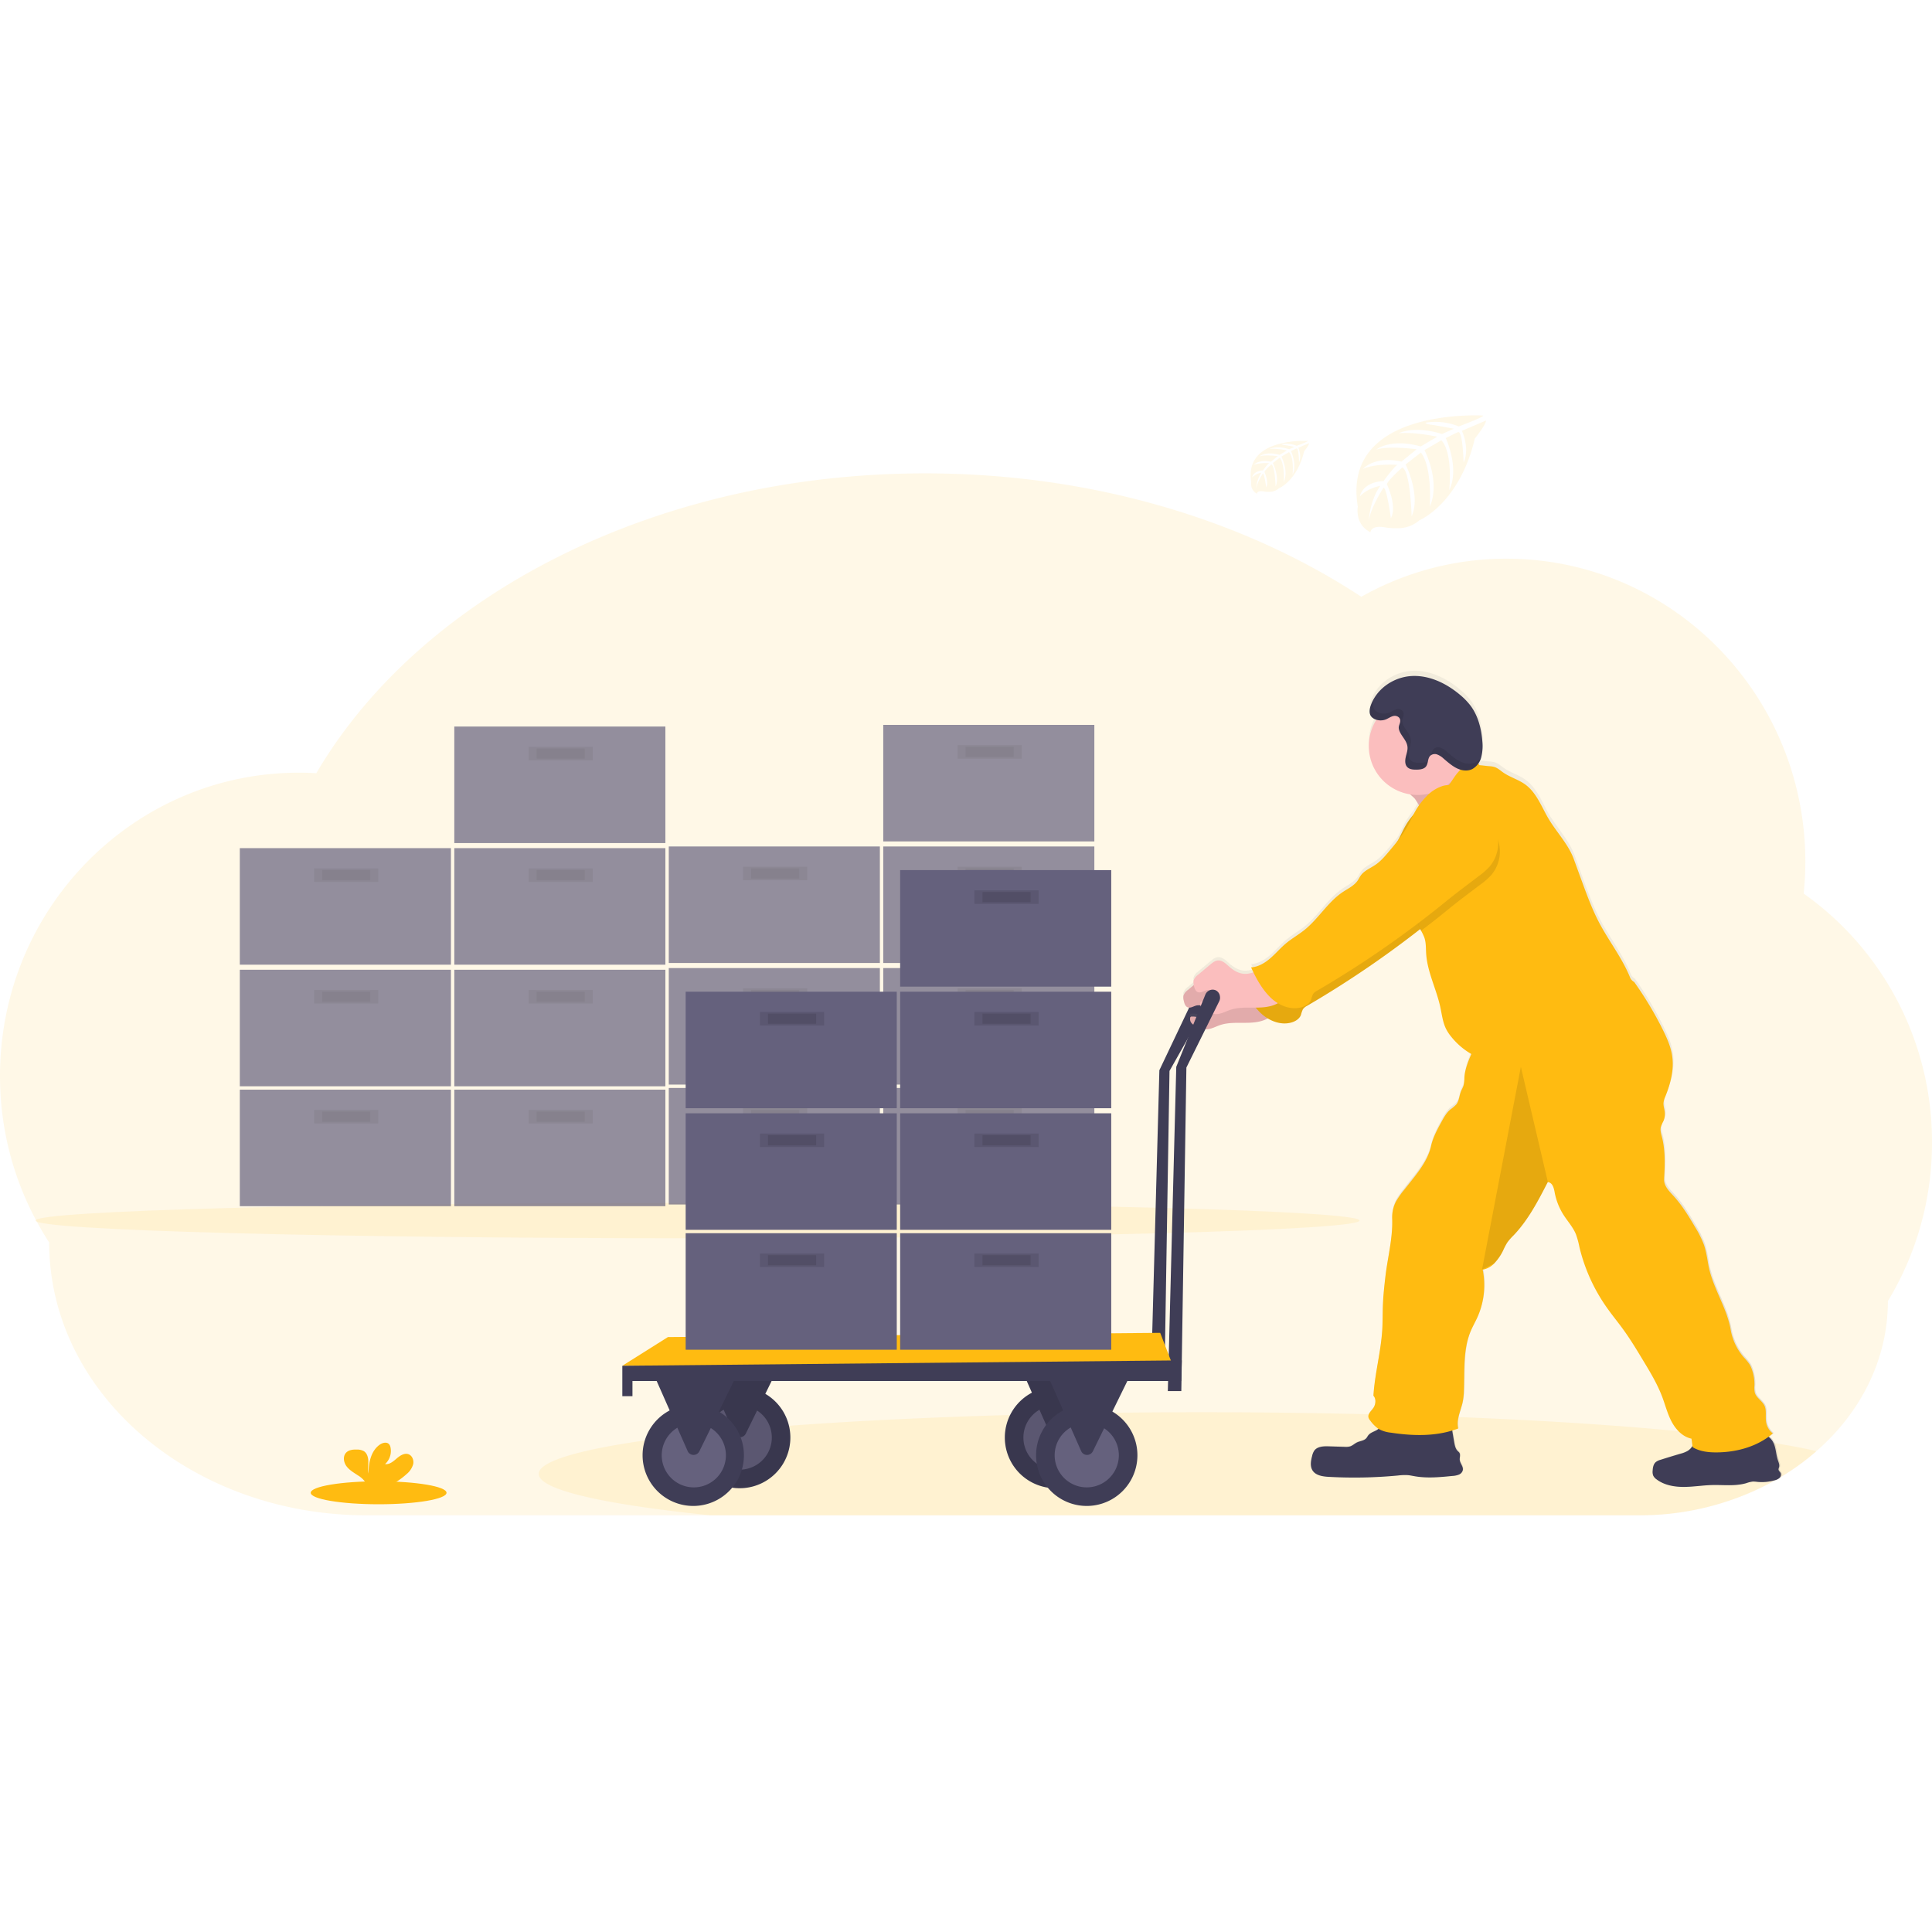 <svg xmlns="http://www.w3.org/2000/svg" width="200" height="200" fill="none"><g clip-path="url(#a)"><path fill="#FB1" d="M200 118.274a31.57 31.57 0 0 1-4.566 16.413c0 6.052-2.822 11.538-7.399 15.537a25.261 25.261 0 0 1-3.846 2.772l-.296.175-.092.054a28.768 28.768 0 0 1-14.175 3.64H37.966c-9.078 0-17.296-3.161-23.25-8.269-5.955-5.108-9.625-12.178-9.625-19.975a31.558 31.558 0 0 1-5.09-17.25c0-17.333 13.852-31.383 30.943-31.383.605 0 1.205.02 1.8.054C43.47 61.755 67.658 49.003 95.76 49.003c17.276 0 33.068 4.817 45.164 12.775a30.453 30.453 0 0 1 15.021-3.942c17.088 0 30.944 14.05 30.944 31.382a32.151 32.151 0 0 1-.175 3.284A31.462 31.462 0 0 1 200 118.274Z" opacity=".1"/><path fill="#FB1" d="M72.203 128.185c37.849 0 68.531-.822 68.531-1.835 0-1.014-30.682-1.836-68.531-1.836-37.849 0-68.532.822-68.532 1.836 0 1.013 30.683 1.835 68.532 1.835Z" opacity=".1"/><g opacity=".7"><path fill="#65617D" d="M46.678 112.801H24.825v12.063h21.853v-12.063Z"/><path fill="#000" d="M39.16 114.899h-6.642v1.398h6.643v-1.398Z" opacity=".1"/><path fill="#000" d="M38.33 115.073h-4.982v1.049h4.983v-1.049Z" opacity=".1"/><path fill="#65617D" d="M68.881 112.801H47.028v12.063H68.88v-12.063Z"/><path fill="#000" d="M61.364 114.899H54.72v1.398h6.644v-1.398Z" opacity=".1"/><path fill="#000" d="M60.533 115.073h-4.982v1.049h4.982v-1.049Z" opacity=".1"/><path fill="#65617D" d="M46.678 100.388H24.825v12.063h21.853v-12.063Z"/><path fill="#000" d="M39.16 102.486h-6.642v1.399h6.643v-1.399Z" opacity=".1"/><path fill="#000" d="M38.33 102.661h-4.982v1.049h4.983v-1.049Z" opacity=".1"/><path fill="#65617D" d="M68.881 100.388H47.028v12.063H68.88v-12.063Z"/><path fill="#000" d="M61.364 102.486H54.72v1.399h6.644v-1.399Z" opacity=".1"/><path fill="#000" d="M60.533 102.661h-4.982v1.049h4.982v-1.049Z" opacity=".1"/><path fill="#65617D" d="M46.678 87.8H24.825v12.064h21.853V87.8Z"/><path fill="#000" d="M39.16 89.899h-6.642v1.398h6.643V89.9Z" opacity=".1"/><path fill="#000" d="M38.33 90.073h-4.982v1.05h4.983v-1.05Z" opacity=".1"/><path fill="#65617D" d="M68.881 87.8H47.028v12.064H68.88V87.8Z"/><path fill="#000" d="M61.364 89.899H54.72v1.398h6.644V89.9Z" opacity=".1"/><path fill="#000" d="M60.533 90.073h-4.982v1.05h4.982v-1.05Z" opacity=".1"/><path fill="#65617D" d="M68.881 75.213H47.028v12.063H68.88V75.213Z"/><path fill="#000" d="M61.364 77.311H54.72v1.399h6.644V77.31Z" opacity=".1"/><path fill="#000" d="M60.533 77.486h-4.982v1.049h4.982v-1.049Z" opacity=".1"/></g><g opacity=".7"><path fill="#65617D" d="M91.084 112.626H69.231v12.063h21.853v-12.063Z"/><path fill="#000" d="M83.567 114.724h-6.644v1.398h6.644v-1.398Z" opacity=".1"/><path fill="#000" d="M82.736 114.899h-4.982v1.049h4.982v-1.049Z" opacity=".1"/><path fill="#65617D" d="M113.287 112.626H91.434v12.063h21.853v-12.063Z"/><path fill="#000" d="M105.769 114.724h-6.643v1.398h6.643v-1.398Z" opacity=".1"/><path fill="#000" d="M104.939 114.899h-4.982v1.049h4.982v-1.049Z" opacity=".1"/><path fill="#65617D" d="M91.084 100.213H69.231v12.063h21.853v-12.063Z"/><path fill="#000" d="M83.567 102.311h-6.644v1.399h6.644v-1.399Z" opacity=".1"/><path fill="#000" d="M82.736 102.486h-4.982v1.049h4.982v-1.049Z" opacity=".1"/><path fill="#65617D" d="M113.287 100.213H91.434v12.063h21.853v-12.063Z"/><path fill="#000" d="M105.769 102.311h-6.643v1.399h6.643v-1.399Z" opacity=".1"/><path fill="#000" d="M104.939 102.486h-4.982v1.049h4.982v-1.049Z" opacity=".1"/><path fill="#65617D" d="M91.084 87.626H69.231v12.063h21.853V87.626Z"/><path fill="#000" d="M83.567 89.724h-6.644v1.398h6.644v-1.398Z" opacity=".1"/><path fill="#000" d="M82.736 89.899h-4.982v1.049h4.982v-1.05Z" opacity=".1"/><path fill="#65617D" d="M113.287 87.626H91.434v12.063h21.853V87.626Z"/><path fill="#000" d="M105.769 89.724h-6.643v1.398h6.643v-1.398Z" opacity=".1"/><path fill="#000" d="M104.939 89.899h-4.982v1.049h4.982v-1.05Z" opacity=".1"/><path fill="#65617D" d="M113.287 75.039H91.434v12.063h21.853V75.038Z"/><path fill="#000" d="M105.769 77.136h-6.643v1.4h6.643v-1.4Z" opacity=".1"/><path fill="#000" d="M104.939 77.311h-4.982v1.05h4.982v-1.05Z" opacity=".1"/></g><path fill="#FB1" d="M153.547 43.02s-14.718-.889-12.988 9.426c0 0-.349 1.823 1.308 2.65 0 0 .026-.764 1.511-.503a6.899 6.899 0 0 0 1.599.076 3.334 3.334 0 0 0 1.955-.807s4.138-1.71 5.746-8.472c0 0 1.191-1.476 1.144-1.855l-2.485 1.061s.85 1.792.175 3.282c0 0-.08-3.217-.557-3.147-.097.015-1.291.62-1.291.62s1.46 3.121.359 5.39c0 0 .418-3.846-.815-5.164l-1.748 1.02s1.706 3.225.549 5.856c0 0 .297-4.035-.918-5.607l-1.584 1.236s1.603 3.178.626 5.36c0 0-.128-4.697-.969-5.052 0 0-1.386 1.224-1.598 1.724 0 0 1.098 2.307.417 3.524 0 0-.418-3.13-.761-3.147 0 0-1.381 2.074-1.524 3.497 0 0 .059-2.116 1.19-3.694 0 0-1.336.229-2.115 1.096 0 0 .215-1.467 2.456-1.595 0 0 1.142-1.573 1.446-1.67 0 0-2.227-.184-3.579.413 0 0 1.189-1.382 3.988-.753l1.565-1.278s-2.934-.4-4.179.042c0 0 1.432-1.224 4.6-.33l1.706-1.011s-2.502-.538-3.991-.35c0 0 1.573-.848 4.491.072l1.224-.547s-1.832-.36-2.369-.418c-.537-.058-.565-.205-.565-.205a6.358 6.358 0 0 1 3.443.383s2.584-.961 2.538-1.124ZM135.394 45.644s-6.644-.403-5.866 4.26c0 0-.155.823.589 1.197 0 0 .013-.35.684-.228.238.04.481.051.722.035a1.5 1.5 0 0 0 .883-.366s1.87-.77 2.598-3.827c0 0 .536-.668.515-.839l-1.122.479s.385.811.082 1.484c0 0-.036-1.454-.251-1.42-.044 0-.584.28-.584.28s.66 1.411.162 2.438c0 0 .189-1.738-.369-2.334l-.79.461s.773 1.456.248 2.645c0 0 .135-1.823-.414-2.533l-.715.558s.724 1.437.283 2.423c0 0-.058-2.124-.439-2.283 0 0-.626.552-.722.78 0 0 .497 1.048.189 1.59 0 0-.189-1.414-.349-1.42 0 0-.623.938-.689 1.574.031-.594.216-1.17.538-1.67-.36.069-.692.24-.956.495 0 0 .098-.66 1.11-.72 0 0 .524-.71.654-.754 0 0-1.007-.084-1.617.188 0 0 .536-.626 1.802-.341l.699-.577s-1.325-.175-1.888.019c0 0 .647-.553 2.079-.15l.769-.46s-1.129-.245-1.804-.156c0 0 .712-.385 2.03.032l.55-.247s-.828-.164-1.071-.189c-.243-.024-.255-.092-.255-.092a2.863 2.863 0 0 1 1.555.175s1.181-.434 1.16-.508Z" opacity=".1"/><path fill="#FB1" d="M39.194 155.72c3.883 0 7.03-.532 7.03-1.188 0-.657-3.147-1.189-7.03-1.189-3.882 0-7.03.532-7.03 1.189 0 .656 3.148 1.188 7.03 1.188Z"/><path fill="#FB1" d="M42.102 152.587c.32-.261.554-.614.67-1.012.087-.4-.085-.874-.47-1.03-.43-.164-.89.135-1.237.436-.348.3-.748.645-1.203.58a1.834 1.834 0 0 0 .566-1.715.724.724 0 0 0-.157-.35c-.24-.255-.671-.146-.958.055-.91.639-1.163 1.875-1.168 2.986-.09-.401-.014-.819-.016-1.224-.001-.406-.115-.874-.463-1.089a1.386 1.386 0 0 0-.7-.165c-.407-.015-.863.027-1.14.326-.35.37-.258.993.043 1.398.3.406.76.666 1.184.948.338.201.627.477.844.806a.719.719 0 0 1 .063.145h2.563a7.112 7.112 0 0 0 1.578-1.095Z"/><path fill="#3F3D56" d="M125.413 102.792a.802.802 0 0 0-.436-.626.803.803 0 0 0-.634-.001.81.81 0 0 0-.442.456l-3.883 8.169-.874 32.168h1.398l.525-32.096 4.272-7.563a.83.83 0 0 0 .074-.507Z"/><path fill="#FB1" d="M188.035 150.224a25.27 25.27 0 0 1-3.686 2.676.584.584 0 0 1-.068.081c-.138.117-.303.2-.48.241a28.782 28.782 0 0 1-14.175 3.64H73.503c-11.014-1.133-17.734-2.635-17.734-4.283 0-1.278 4.035-2.469 10.983-3.465a113.074 113.074 0 0 1 3.73-.479l.855-.1c.634-.072 1.285-.143 1.953-.212h.054l.7-.069c.59-.062 1.194-.119 1.809-.175l.448-.041 1.141-.101c.741-.066 1.499-.13 2.273-.19a492.24 492.24 0 0 1 1.958-.151c6.724-.498 14.475-.874 22.911-1.117l2.409-.082.811-.018 1.713-.038.687-.014.722-.014.514-.009 2.413-.038 1.239-.018h.254c2.931-.035 5.917-.053 8.958-.054 6.011 0 11.839.072 17.393.208 3.189.077 6.281.175 9.275.294H151c8.633.339 16.36.839 22.755 1.46l.117.012c1.642.159 3.196.329 4.654.503 1.372.165 2.661.338 3.857.514.414.062.816.124 1.208.186l.099.017c1.658.268 3.112.54 4.345.836Z" opacity=".1"/><path fill="url(#b)" d="M184.349 152.9a.584.584 0 0 1-.068.081 1.14 1.14 0 0 1-.481.241 4.848 4.848 0 0 1-1.083.175h-.111c-.209.007-.419 0-.627-.021a2.946 2.946 0 0 0-.46-.03h-.021a3.296 3.296 0 0 0-.656.163c-.473.129-.96.199-1.451.206h-.174c-.549 0-1.105-.019-1.656-.016h-.268c-.944.025-1.882.175-2.826.191h-.303c-.925-.023-1.871-.22-2.607-.78a1.035 1.035 0 0 1-.349-.391 1.093 1.093 0 0 1-.061-.525c.017-.316.078-.661.316-.874.15-.115.321-.197.504-.243.319-.103.641-.203.961-.303.32-.099.685-.206 1.03-.307l.066-.021.193-.058.124-.042c.15-.048.294-.114.43-.196.178-.113.329-.264.442-.442.019-.031.04-.065.058-.098.017-.033 0-.054-.012-.082-.03-.219-.053-.442-.091-.656a2.619 2.619 0 0 1-1.292-.73 4.169 4.169 0 0 1-.754-1.02c-.435-.818-.659-1.732-.984-2.601-.498-1.322-1.224-2.542-1.955-3.752-.667-1.115-1.339-2.234-2.098-3.288-.505-.7-1.049-1.366-1.549-2.067a18.363 18.363 0 0 1-2.986-6.521 8.712 8.712 0 0 0-.361-1.325c-.301-.734-.852-1.332-1.278-2.003a6.629 6.629 0 0 1-.925-2.373c-.088-.479-.234-.996-.712-1.049l-.05.1c-.99 1.923-2.006 3.881-3.497 5.451a5.814 5.814 0 0 0-.652.75c-.157.26-.297.53-.42.808a5.234 5.234 0 0 1-.928 1.358 2.712 2.712 0 0 1-.367.31 1.977 1.977 0 0 1-.575.288 1.604 1.604 0 0 1-.249.056c0 .021.009.04.011.061.002.021.01.046.014.068a8.219 8.219 0 0 1-.598 4.885c-.213.463-.467.907-.666 1.378-.033.08-.066.16-.096.241-.699 1.872-.525 3.963-.616 5.975a6.62 6.62 0 0 1-.155 1.308c-.119.484-.31.984-.414 1.484a2.503 2.503 0 0 0-.023 1.145l-.042.016c-.187.07-.378.133-.568.192v.027l.202 1.173c.058.335.126.699.361.937.063.052.122.111.174.175.139.216.016.503.042.76.039.364.374.673.322 1.035a.693.693 0 0 1-.144.294.701.701 0 0 1-.265.192 1.205 1.205 0 0 1-.269.086l-.058.012c-.105.019-.21.03-.315.04-1.302.13-2.622.259-3.912.039-.255-.044-.509-.102-.768-.123a5.722 5.722 0 0 0-.979.041c-2.393.226-4.8.273-7.201.139-.624-.035-1.341-.136-1.671-.669-.275-.443-.175-1.014-.037-1.519.04-.186.111-.364.212-.525a.357.357 0 0 1 .038-.049c.322-.4.927-.425 1.448-.409l1.703.051c.167.013.336 0 .5-.039.276-.08.486-.3.744-.425.325-.155.735-.174.969-.44l.03-.039c.041-.056.079-.114.115-.174 0-.013.016-.025.024-.037l.021-.032c.215-.283.591-.377.897-.557a.863.863 0 0 0 .131-.093l.035-.031a3.59 3.59 0 0 1-.849-.855.853.853 0 0 1-.194-.339.479.479 0 0 1 .021-.285.311.311 0 0 1 .028-.065l.008-.018c.119-.234.364-.445.499-.685a.108.108 0 0 0 .012-.024c.185-.35.222-.892-.053-1.173.14-2.303.773-4.546.913-6.855.056-.915.033-1.833.075-2.75.042-.918.14-1.808.243-2.708.231-2.058.79-4.074.712-6.14a3.704 3.704 0 0 1 .024-.577.294.294 0 0 1 0-.042c.056-.424.188-.833.39-1.21.253-.425.54-.83.858-1.21 1.076-1.398 2.367-2.797 2.75-4.517.198-.888.635-1.701 1.07-2.5.257-.476.525-.963.936-1.313.222-.154.429-.33.617-.525.286-.37.297-.882.467-1.323.087-.229.222-.439.288-.675 0-.024.012-.047.017-.072.039-.238.06-.479.062-.72 0-.07.01-.138.019-.206a7.307 7.307 0 0 1 .596-1.998c.037-.081.072-.163.107-.243a7.499 7.499 0 0 1-2.098-1.82 4.281 4.281 0 0 1-.509-.768c-.36-.715-.442-1.529-.612-2.313-.405-1.867-1.334-3.626-1.463-5.535-.039-.582 0-1.183-.203-1.734a3.594 3.594 0 0 0-.197-.434l-.093-.174-.035-.067-.089-.175-.144.112a104.646 104.646 0 0 1-11.241 7.679l-.336.199a1.224 1.224 0 0 0-.444.364c-.014.022-.026.045-.038.068-.08.166-.101.349-.175.524-.157.401-.561.656-.974.775a3.005 3.005 0 0 1-2.211-.285c-.086-.044-.175-.089-.252-.14-.204.113-.42.205-.643.274-.7.203-1.432.194-2.156.193-.724-.002-1.463 0-2.149.237-.458.156-.902.413-1.377.437-.055.004-.11.004-.164 0a2.362 2.362 0 0 1-.78-.229l-.144-.064a2.497 2.497 0 0 1-.216-.117 1.223 1.223 0 0 1-.212-.166.781.781 0 0 1-.196-.334.569.569 0 0 1 0-.278.176.176 0 0 1 .06-.105.178.178 0 0 1 .103-.026c.2-.003.401.014.598.05.116.016.233.023.349.019h.063a.753.753 0 0 0 .525-.297.323.323 0 0 0 .045-.084.395.395 0 0 0 .032-.195c-.074-.034-.147-.067-.217-.107-.037-.019-.072-.04-.107-.061l-.021-.014a1.274 1.274 0 0 1-.174-.145.69.69 0 0 1-.09-.112.696.696 0 0 1-.103-.21.94.94 0 0 0-.435.012c-.191.053-.383.165-.572.203a.505.505 0 0 1-.288-.012c-.273-.098-.369-.43-.427-.715-.01-.054-.022-.11-.031-.166a.893.893 0 0 1 0-.326c.084-.244.246-.454.46-.599l.573-.481.042-.035c0-.047-.019-.094-.026-.142a.893.893 0 0 1 0-.326c.084-.244.246-.454.46-.598l1.269-1.069c.238-.199.496-.409.806-.43.459-.031.827.35 1.171.656.434.385.96.699 1.538.738.276.012.552-.026.813-.112l.149-.049c-.031-.065-.063-.129-.093-.194-.05-.107-.101-.215-.15-.324.745-.047 1.421-.456 1.986-.945.565-.49 1.049-1.069 1.619-1.55.615-.524 1.322-.914 1.946-1.419 1.451-1.177 2.414-2.906 3.966-3.942.539-.362 1.161-.65 1.528-1.189.114-.175.2-.35.317-.525.372-.524 1.01-.765 1.537-1.129.526-.363.984-.897 1.412-1.409.304-.365.61-.73.901-1.107.267-.498.493-1.019.772-1.51.238-.415.515-.806.827-1.168.072-.14.145-.28.224-.416.079-.136.136-.229.21-.35.05-.078.103-.153.157-.23a10.716 10.716 0 0 0-.383-.632l-.035-.047a5.234 5.234 0 0 0-.493-.461 5.098 5.098 0 0 1-4.293-5.056 5.059 5.059 0 0 1 .793-2.72 1.577 1.577 0 0 1-.232-.095.915.915 0 0 1-.325-.267.763.763 0 0 1-.135-.34c-.03-.288.014-.579.126-.846a4.269 4.269 0 0 1 .175-.4c.781-1.574 2.447-2.54 4.112-2.609 1.795-.071 3.543.772 4.959 1.978a6.62 6.62 0 0 1 1.126 1.183c.74 1.028 1.074 2.343 1.172 3.645a5.69 5.69 0 0 1-.021 1.21 2.904 2.904 0 0 1-.172.67c-.031.082-.05.119-.078.175v.008a2.584 2.584 0 0 1-.086.161l-.016.023-.023.037.046.101c.016.033.03.065.047.096h.021c.35.028.673.077 1.03.105.168.008.334.034.496.077.35.105.614.36.908.566.727.515 1.622.754 2.337 1.285 1.049.784 1.573 2.077 2.21 3.236.839 1.553 2.206 2.875 2.809 4.535.273.754.547 1.507.822 2.26.537 1.473 1.073 2.954 1.802 4.344 1.014 1.933 2.387 3.67 3.2 5.702.08.204.232.372.426.472a37.08 37.08 0 0 1 2.946 4.929c.449.907.874 1.849 1.005 2.855a6.881 6.881 0 0 1-.218 2.667c-.14.515-.311 1.021-.512 1.514a2.46 2.46 0 0 0-.175.541v.057c-.035.336.092.668.127 1.004.03.27-.001.543-.089.801l-.045.12c-.109.205-.2.417-.275.637a.704.704 0 0 0-.014.08c-.057.379.093.762.175 1.142.308 1.37.252 2.797.175 4.195-.04.7.524 1.261.996 1.777.875.966 1.558 2.097 2.217 3.223.36.572.663 1.177.904 1.808.25.72.35 1.483.488 2.229.446 2.308 1.902 4.346 2.297 6.659a5.945 5.945 0 0 0 1.351 2.864c.212.218.406.452.583.699.121.197.218.409.288.629.172.515.253 1.055.24 1.597a2.41 2.41 0 0 0 .043.776c.165.537.752.832.995 1.337.243.506.075 1.152.175 1.726.078.462.328.878.699 1.164-.14.123-.287.234-.437.35.139.108.261.236.362.381.069.097.127.2.175.309.231.537.238 1.175.426 1.749.081.237.194.489.125.73a.813.813 0 0 0-.06.217c0 .157.164.261.227.404a.433.433 0 0 1-.091.421Z"/><path fill="#FBBEBE" d="M147.35 84.718c1.069-.288 2.022-.891 2.956-1.487l3.253-2.072c-.883-.07-1.645-.7-2.098-1.462-.452-.762-.639-1.648-.793-2.519-1.399.546-2.61 1.47-3.74 2.448-.447.386-1.398.97-1.536 1.573-.139.603.743 1.093 1.083 1.497.118.134 1.221 1.926.875 2.022Z"/><path fill="#000" d="M147.35 84.718c1.069-.288 2.022-.891 2.956-1.487l3.253-2.072c-.883-.07-1.645-.7-2.098-1.462-.452-.762-.639-1.648-.793-2.519-1.399.546-2.61 1.47-3.74 2.448-.447.386-1.398.97-1.536 1.573-.139.603.743 1.093 1.083 1.497.118.134 1.221 1.926.875 2.022Z" opacity=".1"/><path fill="#FBBEBE" d="M129.571 101.83c-.573.294-1.183.595-1.825.553-.577-.037-1.103-.35-1.536-.733-.35-.304-.71-.683-1.17-.652-.308.021-.566.229-.804.427l-1.268 1.061a1.191 1.191 0 0 0-.459.594c-.026.165-.015.333.029.493.058.284.154.614.427.71.273.096.57-.11.858-.189a1.016 1.016 0 0 1 .991.292.588.588 0 0 1 .175.381c0 .317-.349.525-.671.541-.322.015-.629-.09-.948-.07a.138.138 0 0 0-.057.004.143.143 0 0 0-.105.125.66.66 0 0 0 .204.608c.166.152.36.271.57.35.245.121.509.198.78.227.537.035 1.03-.262 1.538-.435.686-.231 1.424-.238 2.147-.236.724.002 1.458.012 2.152-.191.694-.202 1.354-.652 1.625-1.321a.317.317 0 0 0 .029-.203.337.337 0 0 0-.147-.175c-.975-.722-1.37-1.599-2.468-2.119l-.067-.042Z"/><path fill="#000" d="M129.571 101.83c-.573.294-1.183.595-1.825.553-.577-.037-1.103-.35-1.536-.733-.35-.304-.71-.683-1.17-.652-.308.021-.566.229-.804.427l-1.268 1.061a1.191 1.191 0 0 0-.459.594c-.026.165-.015.333.029.493.058.284.154.614.427.71.273.096.57-.11.858-.189a1.016 1.016 0 0 1 .991.292.588.588 0 0 1 .175.381c0 .317-.349.525-.671.541-.322.015-.629-.09-.948-.07a.138.138 0 0 0-.057.004.143.143 0 0 0-.105.125.66.66 0 0 0 .204.608c.166.152.36.271.57.35.245.121.509.198.78.227.537.035 1.03-.262 1.538-.435.686-.231 1.424-.238 2.147-.236.724.002 1.458.012 2.152-.191.694-.202 1.354-.652 1.625-1.321a.317.317 0 0 0 .029-.203.337.337 0 0 0-.147-.175c-.975-.722-1.37-1.599-2.468-2.119l-.067-.042Z" opacity=".1"/><path fill="#FB1" d="M150.044 83.185a2.116 2.116 0 0 0-1.85-.215 3.995 3.995 0 0 0-1.593 1.061 7.335 7.335 0 0 0-1.124 1.485c-.297.524-.524 1.073-.822 1.596-.524.935-1.209 1.76-1.898 2.579-.429.508-.862 1.024-1.411 1.398-.549.374-1.163.603-1.535 1.123-.117.164-.201.35-.316.515-.366.535-.986.822-1.527 1.18-1.549 1.032-2.512 2.749-3.959 3.918-.625.504-1.329.899-1.943 1.413-.571.477-1.049 1.049-1.619 1.538-.57.49-1.239.894-1.982.939.496 1.107 1.089 2.192 1.94 3.054.852.862 2.128 1.413 3.291 1.075.412-.119.816-.37.973-.769.05-.205.119-.404.207-.596.116-.154.268-.278.442-.362a104.466 104.466 0 0 0 13.306-9.218c1.124-.916 2.239-1.737 3.393-2.623a7.39 7.39 0 0 0 1.142-1 3.802 3.802 0 0 0 .461-4.187 9.94 9.94 0 0 0-1.059-1.435 12.615 12.615 0 0 0-2.517-2.469Z"/><path fill="#000" d="M150.044 83.185a2.116 2.116 0 0 0-1.85-.215 3.995 3.995 0 0 0-1.593 1.061 7.335 7.335 0 0 0-1.124 1.485c-.297.524-.524 1.073-.822 1.596-.524.935-1.209 1.76-1.898 2.579-.429.508-.862 1.024-1.411 1.398-.549.374-1.163.603-1.535 1.123-.117.164-.201.35-.316.515-.366.535-.986.822-1.527 1.18-1.549 1.032-2.512 2.749-3.959 3.918-.625.504-1.329.899-1.943 1.413-.571.477-1.049 1.049-1.619 1.538-.57.49-1.239.894-1.982.939.496 1.107 1.089 2.192 1.94 3.054.852.862 2.128 1.413 3.291 1.075.412-.119.816-.37.973-.769.05-.205.119-.404.207-.596.116-.154.268-.278.442-.362a104.466 104.466 0 0 0 13.306-9.218c1.124-.916 2.239-1.737 3.393-2.623a7.39 7.39 0 0 0 1.142-1 3.802 3.802 0 0 0 .461-4.187 9.94 9.94 0 0 0-1.059-1.435 12.615 12.615 0 0 0-2.517-2.469Z" opacity=".1"/><path fill="#3F3D56" d="M142.532 148.04c-.306.175-.682.273-.897.556-.07.091-.117.198-.193.285-.232.273-.645.285-.968.441-.259.122-.469.349-.743.421-.164.039-.334.052-.502.039l-1.699-.051c-.539-.016-1.17.012-1.483.451a1.608 1.608 0 0 0-.213.524c-.131.502-.238 1.07.037 1.511.328.524 1.049.631 1.669.666 2.398.133 4.802.086 7.193-.14a5.67 5.67 0 0 1 .975-.04c.259.021.512.079.768.122 1.288.219 2.606.091 3.907-.038.22-.011.437-.057.642-.137a.674.674 0 0 0 .407-.484c.054-.36-.283-.666-.32-1.028-.026-.255.096-.54-.044-.757a1.308 1.308 0 0 0-.174-.175c-.235-.243-.303-.598-.361-.93l-.306-1.795a.55.55 0 0 0-.146-.339.498.498 0 0 0-.217-.089c-1.332-.301-2.698-.027-4.021.141-.681.1-1.37.135-2.058.103-.297-.019-.412-.054-.634.14-.223.194-.341.441-.619.603ZM174.701 150.201a2.93 2.93 0 0 1-.745.292c-.686.2-1.372.41-2.056.628a1.354 1.354 0 0 0-.501.241c-.238.21-.299.552-.317.874-.023.177-.002.357.061.524.082.157.203.291.35.389.783.592 1.806.776 2.788.776.983 0 1.958-.166 2.941-.193 1.187-.031 2.406.137 3.547-.195.218-.081.444-.136.675-.165.153-.002.306.008.458.03.612.061 1.23.004 1.822-.166.178-.039.343-.122.482-.24a.459.459 0 0 0 .13-.493c-.063-.141-.224-.244-.226-.4a.742.742 0 0 1 .058-.217c.071-.239-.044-.489-.124-.725-.226-.675-.189-1.451-.593-2.037-.404-.586-1.145-.827-1.85-.92a5.16 5.16 0 0 0-1.722.049c-.638.137-1.234.422-1.86.604a6.104 6.104 0 0 1-2.238.211c-.5-.042-.328.037-.498.456-.12.28-.323.516-.582.677Z"/><path fill="#FBBEBE" d="M146.766 82.294a5.07 5.07 0 1 0 0-10.14 5.07 5.07 0 0 0 0 10.14Z"/><path fill="#FB1" d="M183.521 148.388c-1.574 1.351-3.698 1.942-5.769 1.963-.875.009-1.782-.085-2.527-.538-.052-.287-.073-.596-.126-.883-.903-.189-1.604-.925-2.042-1.739-.437-.815-.659-1.721-.984-2.584-.496-1.315-1.224-2.527-1.951-3.729-.668-1.109-1.337-2.221-2.098-3.268-.503-.699-1.049-1.357-1.547-2.054a18.194 18.194 0 0 1-2.981-6.479 8.475 8.475 0 0 0-.362-1.317c-.3-.73-.851-1.325-1.276-1.991a6.594 6.594 0 0 1-.925-2.358c-.085-.476-.232-.99-.709-1.039-1.004 1.95-2.027 3.93-3.544 5.516a5.63 5.63 0 0 0-.652.745 7.137 7.137 0 0 0-.42.804 5.186 5.186 0 0 1-.926 1.35 2.167 2.167 0 0 1-1.193.65 8.155 8.155 0 0 1-.573 4.983c-.212.461-.465.902-.664 1.368-.815 1.924-.626 4.093-.712 6.179a6.457 6.457 0 0 1-.154 1.299c-.211.853-.648 1.76-.437 2.613-2.192.838-4.628.785-6.949.432a3.343 3.343 0 0 1-1.296-.393 3.57 3.57 0 0 1-.849-.85.839.839 0 0 1-.194-.337c-.091-.399.349-.7.554-1.049.204-.35.241-.904-.04-1.191.139-2.288.772-4.522.912-6.818.056-.909.033-1.822.075-2.732.042-.911.14-1.798.242-2.693.23-2.043.79-4.047.711-6.101a3.552 3.552 0 0 1 .422-1.817 9.13 9.13 0 0 1 .856-1.202c1.074-1.387 2.364-2.777 2.747-4.488.197-.883.634-1.691 1.068-2.484.257-.474.524-.958.933-1.306.223-.154.43-.33.618-.525.286-.369.297-.874.466-1.315.088-.227.222-.437.287-.671.053-.259.08-.522.079-.787.056-.846.381-1.664.723-2.438a7.48 7.48 0 0 1-2.097-1.808 4.424 4.424 0 0 1-.507-.764c-.361-.71-.443-1.519-.612-2.297-.404-1.857-1.332-3.603-1.462-5.5-.038-.579 0-1.177-.201-1.724a5.414 5.414 0 0 0-.325-.673 2.73 2.73 0 0 1-.276-.678c-.112-.516.042-1.05 0-1.574-.042-.463-.24-.897-.338-1.35a6.38 6.38 0 0 1-.05-1.783c.043-.699.195-1.421.136-2.112a8.166 8.166 0 0 1 2.194-6.283l.04-.04c.334-.35.7-.66 1-1.03.409-.496.7-1.08 1.131-1.563.189-.215.402-.407.59-.624.171-.227.361-.44.568-.636a.871.871 0 0 1 .79-.212 2.2 2.2 0 0 0 .241.745c.364.028.687.079 1.049.107.168.008.334.033.497.077.341.103.613.35.905.56.727.513 1.621.75 2.336 1.279 1.049.778 1.573 2.063 2.206 3.215.838 1.544 2.203 2.856 2.797 4.507l.82 2.245c.537 1.465 1.074 2.935 1.801 4.316 1.012 1.923 2.383 3.656 3.196 5.668a.908.908 0 0 0 .425.468 36.679 36.679 0 0 1 2.942 4.895c.449.903.874 1.84 1.003 2.838.191 1.411-.194 2.837-.729 4.155a2.165 2.165 0 0 0-.174.595c-.035.334.092.662.127.996.034.312-.012.627-.134.916a4.177 4.177 0 0 0-.275.633c-.094.402.074.811.164 1.214.308 1.361.252 2.772.175 4.167-.04.7.525 1.254.995 1.766.874.96 1.556 2.082 2.215 3.203.358.568.661 1.17.902 1.797.25.715.35 1.472.488 2.215.444 2.292 1.899 4.318 2.294 6.617a5.88 5.88 0 0 0 1.349 2.845c.211.218.406.452.582.699.121.196.218.406.287.626.172.51.253 1.047.24 1.586a2.38 2.38 0 0 0 .043.771c.165.533.752.826.993 1.328.242.502.076 1.145.175 1.715.076.461.322.875.691 1.161Z"/><path fill="#FBBEBE" d="M130.621 100.257c-.574.294-1.184.595-1.825.553-.577-.037-1.104-.35-1.537-.733-.35-.304-.71-.683-1.17-.652-.307.02-.566.229-.804.427l-1.267 1.061a1.188 1.188 0 0 0-.46.594c-.025.165-.015.333.03.493.057.283.153.614.426.71.273.096.57-.11.859-.189a1.01 1.01 0 0 1 .991.292.591.591 0 0 1 .175.381c0 .317-.35.525-.672.54-.321.016-.629-.089-.947-.07a.143.143 0 0 0-.058.005.145.145 0 0 0-.105.125.66.66 0 0 0 .205.608c.166.152.359.27.57.35.244.121.508.198.779.227.537.035 1.03-.262 1.539-.435.685-.231 1.423-.238 2.147-.236.723.002 1.458.012 2.152-.191.694-.203 1.353-.652 1.624-1.321a.324.324 0 0 0 .03-.203.333.333 0 0 0-.147-.175c-.976-.722-1.371-1.6-2.469-2.119l-.066-.042Z"/><path fill="#3F3D56" d="M144.299 74.109c-.303.048-.56.253-.846.367a1.462 1.462 0 0 1-1.196-.063.923.923 0 0 1-.327-.266c-.234-.325-.152-.797-.009-1.178.679-1.803 2.49-2.918 4.283-2.99 1.794-.072 3.539.766 4.953 1.963.421.346.798.741 1.124 1.177.738 1.023 1.072 2.329 1.17 3.622a4.712 4.712 0 0 1-.107 1.623 1.97 1.97 0 0 1-.919 1.24c-.5.255-1.1.174-1.605-.07-.505-.245-.939-.632-1.373-1a2.029 2.029 0 0 0-.683-.436.7.7 0 0 0-.74.175c-.234.281-.174.743-.388 1.049-.213.306-.657.35-1.031.35-.374 0-.754-.032-.977-.33-.205-.269-.175-.662-.098-1.001.077-.34.208-.675.174-1.023-.071-.699-.683-1.13-.874-1.772-.124-.422.149-.6.121-.981-.021-.336-.381-.5-.652-.456Z"/><path fill="#000" d="M160.227 122.329v.043c-1.003 1.95-2.026 3.931-3.544 5.516a5.78 5.78 0 0 0-.652.745 7.216 7.216 0 0 0-.419.804 5.19 5.19 0 0 1-.927 1.35l-1.266.633 4.021-20.979 2.787 11.888ZM154.383 90.577a7.436 7.436 0 0 1-1.142 1c-1.154.874-2.273 1.7-3.393 2.622-.904.736-1.82 1.456-2.749 2.161a2.809 2.809 0 0 1-.276-.678c-.112-.516.042-1.049 0-1.573-.042-.464-.239-.897-.337-1.35-.1-.59-.117-1.19-.051-1.783.044-.7.196-1.422.136-2.112a8.17 8.17 0 0 1 2.205-6.296l.04-.04c.188-.11.388-.198.595-.266a2.104 2.104 0 0 1 1.849.224 12.62 12.62 0 0 1 2.518 2.469c.395.445.75.926 1.059 1.435a3.795 3.795 0 0 1-.454 4.187Z" opacity=".1"/><path fill="#FB1" d="M151.093 81.612a2.106 2.106 0 0 0-1.85-.215 3.99 3.99 0 0 0-1.592 1.06 7.306 7.306 0 0 0-1.125 1.485c-.297.525-.524 1.074-.821 1.596-.525.936-1.21 1.76-1.899 2.579-.428.509-.862 1.024-1.411 1.399-.549.374-1.162.603-1.535 1.122-.117.164-.201.35-.316.516-.366.535-.986.821-1.526 1.18-1.549 1.031-2.513 2.748-3.96 3.918-.624.503-1.329.898-1.942 1.412-.572.477-1.049 1.05-1.619 1.539-.57.49-1.24.893-1.983.939.497 1.106 1.089 2.192 1.941 3.054.851.862 2.127 1.412 3.29 1.075.413-.119.816-.371.974-.769.049-.205.118-.405.206-.597a1.23 1.23 0 0 1 .442-.361 104.531 104.531 0 0 0 13.306-9.219c1.124-.916 2.24-1.736 3.394-2.622a7.429 7.429 0 0 0 1.141-1 3.801 3.801 0 0 0 .462-4.187c-.31-.51-.664-.99-1.06-1.436a12.615 12.615 0 0 0-2.517-2.468Z"/><g fill="#000" opacity=".1"><path d="M146.955 78.967c-.35 0-.754-.032-.978-.329-.202-.27-.174-.663-.097-1.002.077-.339.208-.674.174-1.022-.071-.7-.683-1.13-.874-1.773-.124-.421.149-.6.121-.98-.025-.331-.383-.496-.654-.452-.302.049-.559.254-.846.367a1.462 1.462 0 0 1-1.196-.063.923.923 0 0 1-.327-.265c-.234-.326-.152-.798-.009-1.179 0-.014.013-.026.018-.04a4.243 4.243 0 0 0-.367.74c-.144.38-.226.853.009 1.178a.92.92 0 0 0 .326.266 1.462 1.462 0 0 0 1.196.063c.287-.114.544-.319.846-.368.271-.043.63.121.654.451.028.382-.244.56-.12.981.187.643.799 1.08.874 1.773.035.35-.093.685-.175 1.023-.082.337-.105.732.098 1.001.224.298.624.326.977.33.353.003.808-.022 1.032-.35.096-.166.16-.348.187-.537-.238.17-.57.19-.869.187ZM152.775 78.904c-.5.255-1.1.175-1.605-.07-.505-.245-.939-.631-1.373-1a2.039 2.039 0 0 0-.683-.436.7.7 0 0 0-.74.175 1.336 1.336 0 0 0-.218.588.737.737 0 0 1 .608-.065c.255.098.487.246.684.435.433.37.874.757 1.372 1 .498.243 1.105.325 1.605.07.442-.258.764-.681.897-1.176-.144.199-.331.363-.547.479Z"/></g><path fill="#3F3D56" d="M109.266 154.059a5.245 5.245 0 1 0 0-10.49 5.245 5.245 0 0 0 0 10.49Z"/><path fill="#000" d="M109.266 154.059a5.245 5.245 0 1 0 0-10.49 5.245 5.245 0 0 0 0 10.49Z" opacity=".1"/><path fill="#65617D" d="M109.266 152.136a3.321 3.321 0 1 0 0-6.642 3.321 3.321 0 0 0 0 6.642Z"/><path fill="#000" d="M109.266 152.136a3.321 3.321 0 1 0 0-6.642 3.321 3.321 0 0 0 0 6.642Z" opacity=".1"/><path fill="#3F3D56" d="m105.245 140.598 3.44 7.78a.672.672 0 0 0 .598.399.668.668 0 0 0 .614-.375l4.089-8.329-8.741.525Z"/><path fill="#000" d="m105.245 140.598 3.44 7.78a.672.672 0 0 0 .598.399.668.668 0 0 0 .614-.375l4.089-8.329-8.741.525Z" opacity=".1"/><path fill="#3F3D56" d="M76.573 154.059a5.244 5.244 0 1 0 0-10.489 5.244 5.244 0 0 0 0 10.489Z"/><path fill="#000" d="M76.573 154.059a5.244 5.244 0 1 0 0-10.489 5.244 5.244 0 0 0 0 10.489Z" opacity=".1"/><path fill="#65617D" d="M76.574 152.136a3.321 3.321 0 1 0 0-6.643 3.321 3.321 0 0 0 0 6.643Z"/><path fill="#000" d="M76.574 152.136a3.321 3.321 0 1 0 0-6.643 3.321 3.321 0 0 0 0 6.643Z" opacity=".1"/><path fill="#3F3D56" d="m72.552 140.598 3.44 7.78a.674.674 0 0 0 .599.399.662.662 0 0 0 .614-.375l4.088-8.329-8.74.525Z"/><path fill="#000" d="m72.552 140.598 3.44 7.78a.674.674 0 0 0 .599.399.662.662 0 0 0 .614-.375l4.088-8.329-8.74.525Z" opacity=".1"/><path fill="#3F3D56" d="M126.287 103.142a.788.788 0 0 0-.436-.626.803.803 0 0 0-.634-.001.824.824 0 0 0-.443.455l-3.008 7.471-.874 33.566h1.398l.525-33.495 3.398-6.863a.83.83 0 0 0 .074-.507Z"/><path fill="#FB1" d="m64.423 141.385 4.72-2.972 50.962-.437 1.311 3.409H64.423Z"/><path fill="#3F3D56" d="M64.423 144.531v-3.146l57.916-.56-.056 2.133H65.472v1.573h-1.05ZM71.766 155.895a5.245 5.245 0 1 0 0-10.49 5.245 5.245 0 0 0 0 10.49Z"/><path fill="#65617D" d="M71.766 153.972a3.322 3.322 0 1 0 0-6.643 3.322 3.322 0 0 0 0 6.643Z"/><path fill="#3F3D56" d="m67.745 142.434 3.44 7.779a.661.661 0 0 0 .598.399.667.667 0 0 0 .614-.374l4.089-8.329-8.741.525ZM112.5 155.895a5.245 5.245 0 1 0 0-10.49 5.245 5.245 0 0 0 0 10.49Z"/><path fill="#65617D" d="M112.5 153.972a3.322 3.322 0 1 0 0-6.644 3.322 3.322 0 0 0 0 6.644Z"/><path fill="#3F3D56" d="m108.479 142.434 3.441 7.779a.659.659 0 0 0 .598.399.667.667 0 0 0 .613-.374l4.089-8.329-8.741.525Z"/><path fill="#65617D" d="M92.832 127.661H70.98v12.063h21.853v-12.063Z"/><path fill="#000" d="M85.315 129.759H78.67v1.398h6.644v-1.398Z" opacity=".1"/><path fill="#000" d="M84.484 129.934h-4.982v1.049h4.983v-1.049Z" opacity=".1"/><path fill="#65617D" d="M115.035 127.661H93.182v12.063h21.853v-12.063Z"/><path fill="#000" d="M107.517 129.759h-6.643v1.398h6.643v-1.398Z" opacity=".1"/><path fill="#000" d="M106.687 129.934h-4.982v1.049h4.982v-1.049Z" opacity=".1"/><path fill="#65617D" d="M92.832 115.248H70.98v12.063h21.853v-12.063Z"/><path fill="#000" d="M85.315 117.346H78.67v1.399h6.644v-1.399Z" opacity=".1"/><path fill="#000" d="M84.484 117.521h-4.982v1.049h4.983v-1.049Z" opacity=".1"/><path fill="#65617D" d="M115.035 115.248H93.182v12.063h21.853v-12.063Z"/><path fill="#000" d="M107.517 117.346h-6.643v1.399h6.643v-1.399Z" opacity=".1"/><path fill="#000" d="M106.687 117.521h-4.982v1.049h4.982v-1.049Z" opacity=".1"/><path fill="#65617D" d="M92.832 102.661H70.98v12.063h21.853v-12.063Z"/><path fill="#000" d="M85.315 104.759H78.67v1.398h6.644v-1.398Z" opacity=".1"/><path fill="#000" d="M84.484 104.934h-4.982v1.049h4.983v-1.049Z" opacity=".1"/><path fill="#65617D" d="M115.035 102.661H93.182v12.063h21.853v-12.063Z"/><path fill="#000" d="M107.517 104.759h-6.643v1.398h6.643v-1.398Z" opacity=".1"/><path fill="#000" d="M106.687 104.934h-4.982v1.049h4.982v-1.049Z" opacity=".1"/><path fill="#65617D" d="M115.035 90.073H93.182v12.063h21.853V90.073Z"/><path fill="#000" d="M107.517 92.171h-6.643v1.399h6.643v-1.399Z" opacity=".1"/><path fill="#000" d="M106.687 92.346h-4.982v1.05h4.982v-1.05Z" opacity=".1"/></g><defs><linearGradient id="b" x1="153.467" x2="153.467" y1="153.909" y2="69.444" gradientUnits="userSpaceOnUse"><stop stop-color="gray" stop-opacity=".25"/><stop offset=".54" stop-color="gray" stop-opacity=".12"/><stop offset="1" stop-color="gray" stop-opacity=".1"/></linearGradient><clipPath id="a"><path fill="#fff" d="M0 43h200v113.857H0z"/></clipPath></defs></svg>